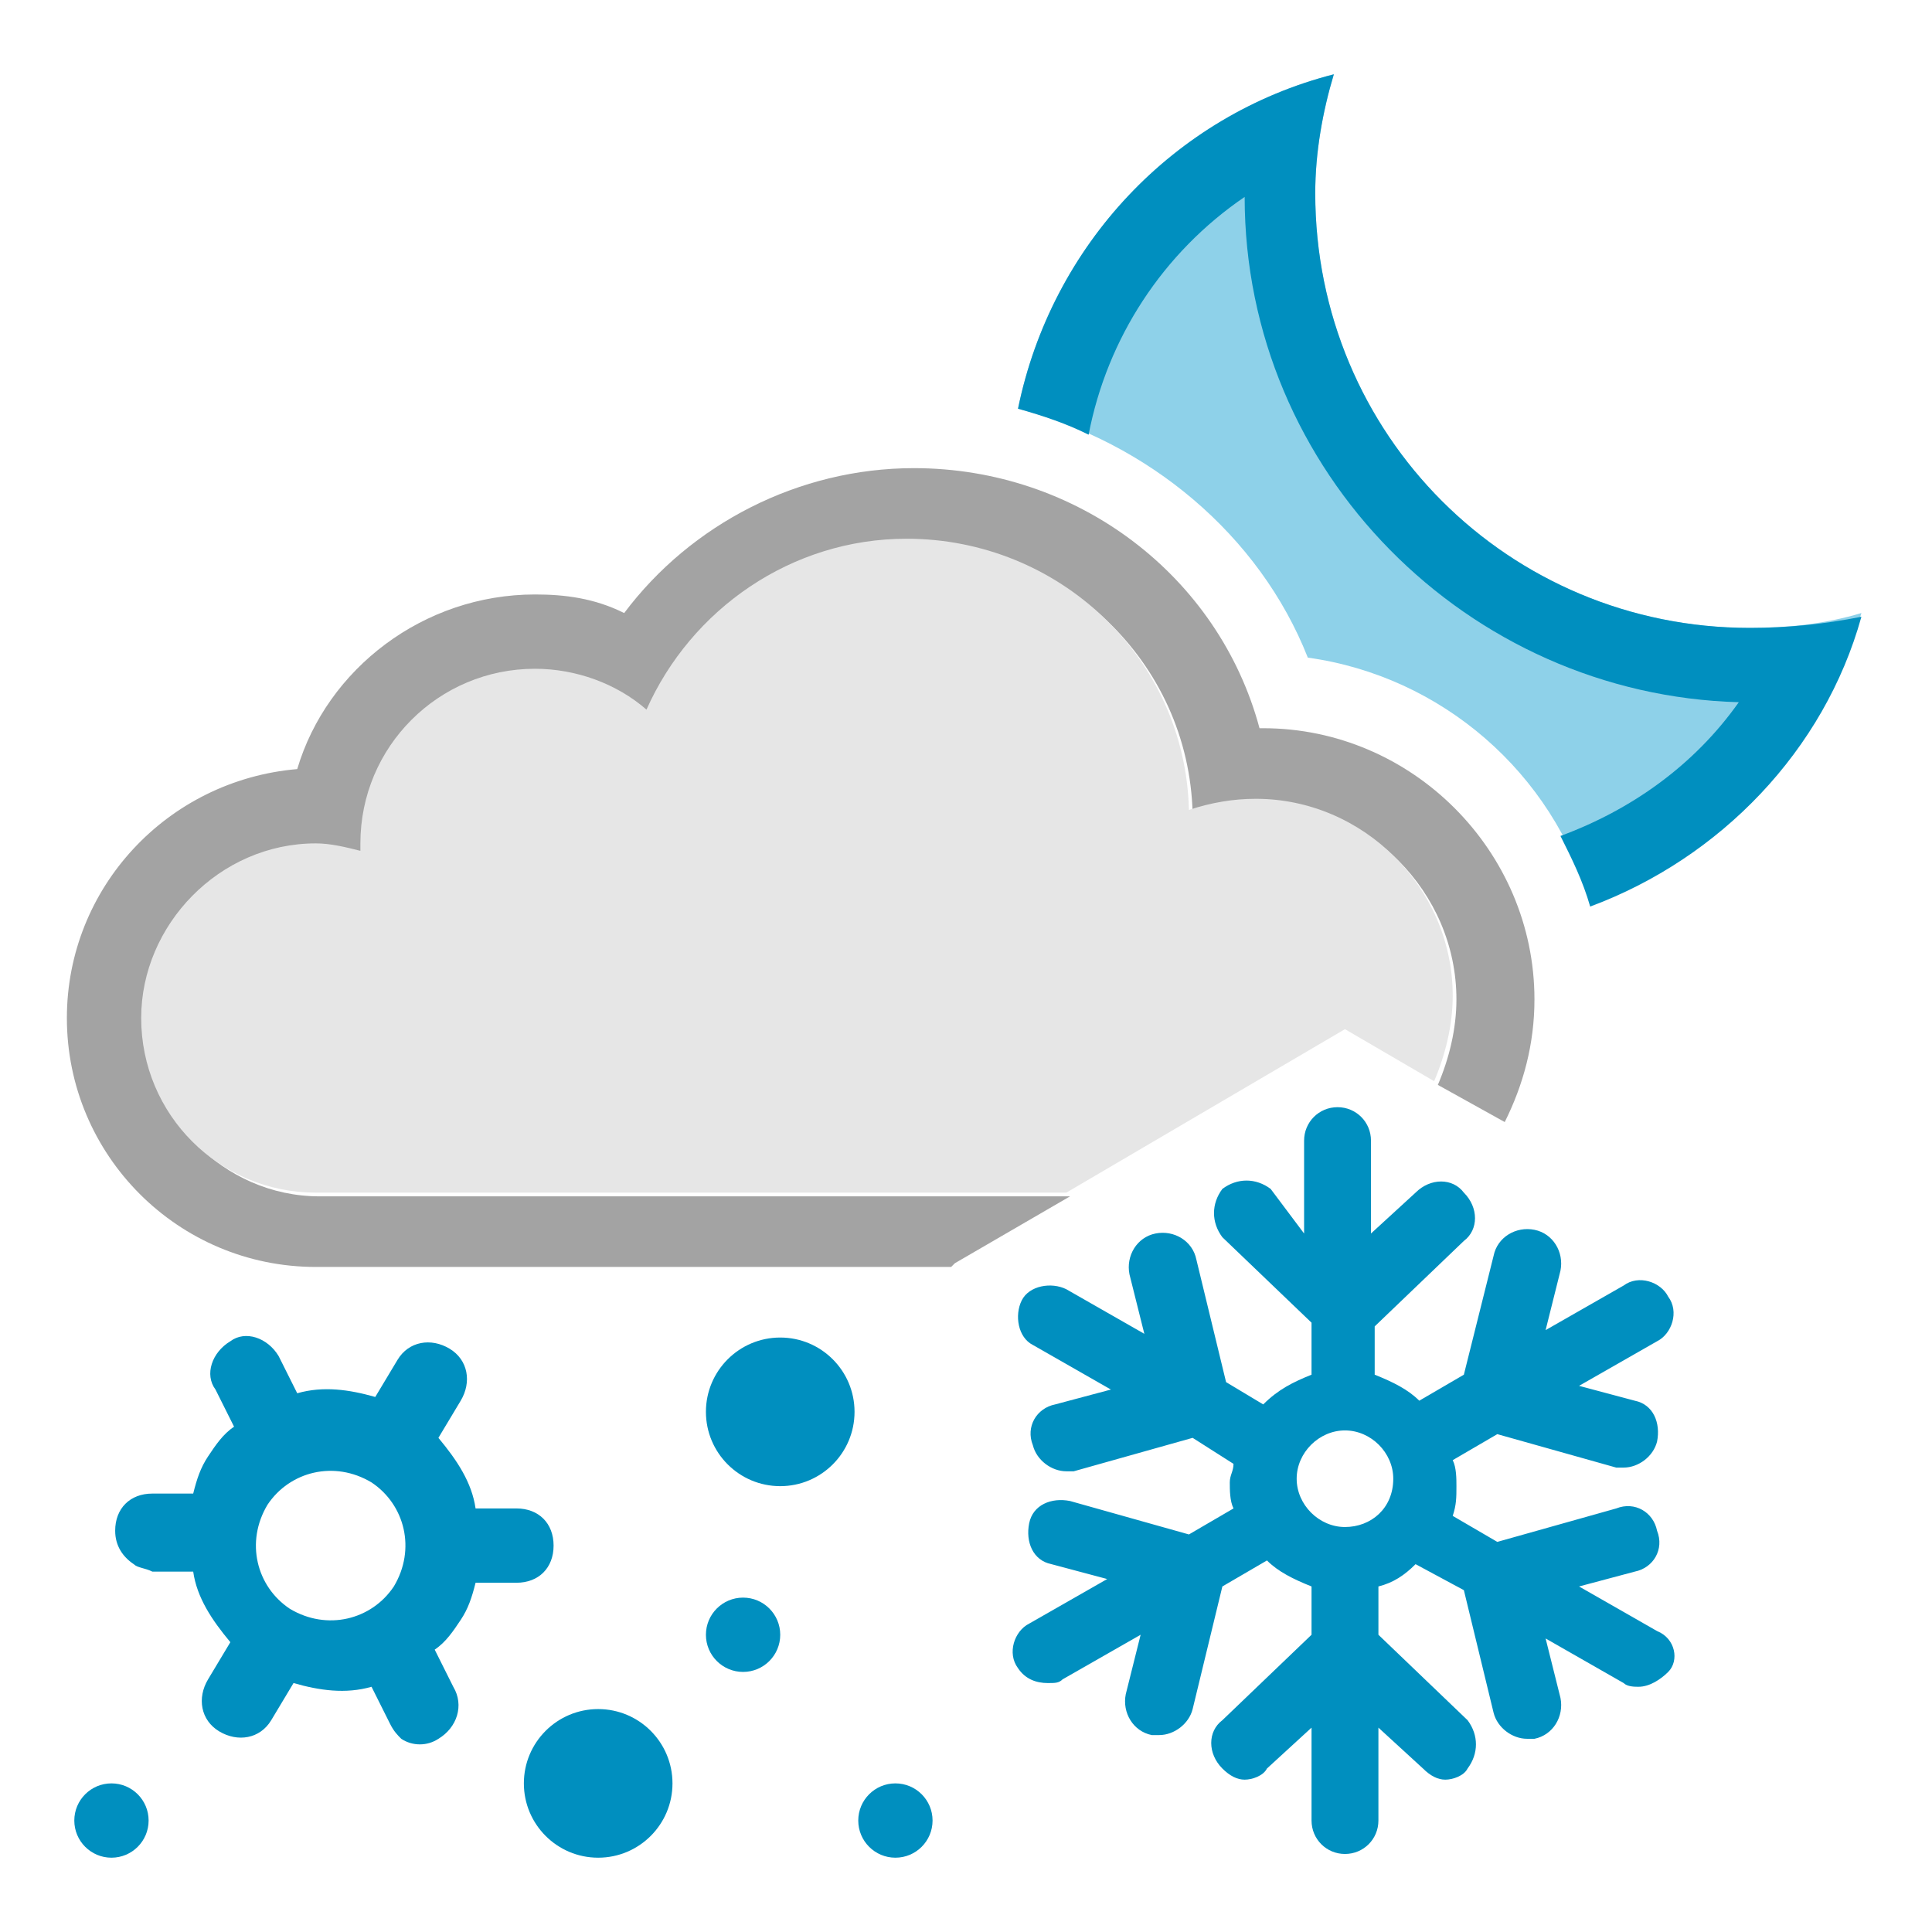 <?xml version="1.0" encoding="utf-8"?>
<!-- Generator: Adobe Illustrator 19.1.0, SVG Export Plug-In . SVG Version: 6.00 Build 0)  -->
<!DOCTYPE svg PUBLIC "-//W3C//DTD SVG 1.1//EN" "http://www.w3.org/Graphics/SVG/1.1/DTD/svg11.dtd">
<svg version="1.1" id="Layer_1" xmlns="http://www.w3.org/2000/svg" xmlns:xlink="http://www.w3.org/1999/xlink" x="0px" y="0px"
	 viewBox="0 0 52 52" enable-background="new 0 0 52 52" xml:space="preserve">
<g>
	<g>
		<path fill="#8ED1E9" d="M47.1,16.9c-6.5,0-11.7-5.2-11.7-11.7c0-1.1,0.2-2.2,0.5-3.2c-4.3,1.1-7.6,4.6-8.5,9
			c3.5,0.9,6.5,3.4,7.8,6.7c3.6,0.5,6.6,3.1,7.6,6.6c3.5-1.3,6.3-4.2,7.3-7.8C49.1,16.8,48.1,16.9,47.1,16.9z"/>
	</g>
	<path fill="#008FBF" d="M47.1,16.9c-6.5,0-11.7-5.2-11.7-11.7c0-1.1,0.2-2.2,0.5-3.2c-4.3,1.1-7.6,4.6-8.5,9
		c0.7,0.2,1.3,0.4,1.9,0.7c0.5-2.6,2-4.9,4.2-6.4c0,7.4,6,13.4,13.3,13.6c-1.2,1.7-2.9,2.9-4.8,3.6c0.3,0.6,0.6,1.2,0.8,1.9
		c3.5-1.3,6.3-4.2,7.3-7.8C49.1,16.8,48.1,16.9,47.1,16.9z"/>
	<circle fill="#008FBF" cx="21" cy="38" r="2"/>
	<circle fill="#008FBF" cx="16.1" cy="48" r="2"/>
	<circle fill="#008FBF" cx="24.1" cy="49" r="1"/>
	<circle fill="#008FBF" cx="3" cy="49" r="1"/>
	<circle fill="#008FBF" cx="20" cy="44" r="1"/>
	<g>
		<g>
			<path fill="#008FBF" d="M44.6,43.9l-2.1-1.2l1.5-0.4c0.5-0.1,0.8-0.6,0.6-1.1c-0.1-0.5-0.6-0.8-1.1-0.6l-3.2,0.9l-1.2-0.7
				c0.1-0.3,0.1-0.5,0.1-0.8c0-0.2,0-0.5-0.1-0.7l1.2-0.7l3.2,0.9c0.1,0,0.2,0,0.2,0c0.4,0,0.8-0.3,0.9-0.7c0.1-0.5-0.1-1-0.6-1.1
				l-1.5-0.4l2.1-1.2c0.4-0.2,0.6-0.8,0.3-1.2c-0.2-0.4-0.8-0.6-1.2-0.3l-2.1,1.2l0.4-1.6c0.1-0.5-0.2-1-0.7-1.1
				c-0.5-0.1-1,0.2-1.1,0.7L39.4,37l-1.2,0.7c-0.3-0.3-0.7-0.5-1.2-0.7v-1.3l2.4-2.3c0.4-0.3,0.4-0.9,0-1.3c-0.3-0.4-0.9-0.4-1.3,0
				l-1.2,1.1v-2.5c0-0.5-0.4-0.9-0.9-0.9c-0.5,0-0.9,0.4-0.9,0.9v2.5L34.2,32c-0.4-0.3-0.9-0.3-1.3,0c-0.3,0.4-0.3,0.9,0,1.3
				l2.4,2.3V37c-0.5,0.2-0.9,0.4-1.3,0.8l-1-0.6l-0.8-3.3c-0.1-0.5-0.6-0.8-1.1-0.7c-0.5,0.1-0.8,0.6-0.7,1.1l0.4,1.6l-2.1-1.2
				c-0.4-0.2-1-0.1-1.2,0.3c-0.2,0.4-0.1,1,0.3,1.2l2.1,1.2l-1.5,0.4c-0.5,0.1-0.8,0.6-0.6,1.1c0.1,0.4,0.5,0.7,0.9,0.7
				c0.1,0,0.2,0,0.2,0l3.2-0.9l1.1,0.7c0,0.2-0.1,0.3-0.1,0.5c0,0.2,0,0.5,0.1,0.7l-1.2,0.7l-3.2-0.9c-0.5-0.1-1,0.1-1.1,0.6
				c-0.1,0.5,0.1,1,0.6,1.1l1.5,0.4l-2.1,1.2c-0.4,0.2-0.6,0.8-0.3,1.2c0.2,0.3,0.5,0.4,0.8,0.4c0.2,0,0.3,0,0.4-0.1l2.1-1.2
				l-0.4,1.6c-0.1,0.5,0.2,1,0.7,1.1c0.1,0,0.1,0,0.2,0c0.4,0,0.8-0.3,0.9-0.7l0.8-3.3l1.2-0.7c0.3,0.3,0.7,0.5,1.2,0.7v1.3
				l-2.4,2.3c-0.4,0.3-0.4,0.9,0,1.3c0.2,0.2,0.4,0.3,0.6,0.3c0.2,0,0.5-0.1,0.6-0.3l1.2-1.1v2.5c0,0.5,0.4,0.9,0.9,0.9
				c0.5,0,0.9-0.4,0.9-0.9v-2.5l1.2,1.1c0.2,0.2,0.4,0.3,0.6,0.3c0.2,0,0.5-0.1,0.6-0.3c0.3-0.4,0.3-0.9,0-1.3l-2.4-2.3v-1.3
				c0.4-0.1,0.7-0.3,1-0.6l1.3,0.7l0.8,3.3c0.1,0.4,0.5,0.7,0.9,0.7c0.1,0,0.1,0,0.2,0c0.5-0.1,0.8-0.6,0.7-1.1l-0.4-1.6l2.1,1.2
				c0.1,0.1,0.3,0.1,0.4,0.1c0.3,0,0.6-0.2,0.8-0.4C45.2,44.7,45.1,44.1,44.6,43.9z M36.2,41.1c-0.7,0-1.3-0.6-1.3-1.3
				c0-0.7,0.6-1.3,1.3-1.3c0.7,0,1.3,0.6,1.3,1.3C37.5,40.6,36.9,41.1,36.2,41.1z"/>
		</g>
	</g>
	<path fill="#008FBF" d="M12.2,45.4l-0.5-1c0.3-0.2,0.5-0.5,0.7-0.8c0.2-0.3,0.3-0.6,0.4-1l1.1,0c0.6,0,1-0.4,1-1c0-0.6-0.4-1-1-1
		l-1.1,0c-0.1-0.7-0.5-1.3-1-1.9l0.6-1c0.3-0.5,0.2-1.1-0.3-1.4c-0.5-0.3-1.1-0.2-1.4,0.3l-0.6,1c-0.7-0.2-1.4-0.3-2.1-0.1l-0.5-1
		c-0.3-0.5-0.9-0.7-1.3-0.4c-0.5,0.3-0.7,0.9-0.4,1.3l0.5,1c-0.3,0.2-0.5,0.5-0.7,0.8c-0.2,0.3-0.3,0.6-0.4,1l-1.1,0
		c-0.6,0-1,0.4-1,1c0,0.4,0.2,0.7,0.5,0.9c0.1,0.1,0.3,0.1,0.5,0.2l1.1,0c0.1,0.7,0.5,1.3,1,1.9l-0.6,1c-0.3,0.5-0.2,1.1,0.3,1.4
		c0.5,0.3,1.1,0.2,1.4-0.3l0.6-1c0.7,0.2,1.4,0.3,2.1,0.1l0.5,1c0.1,0.2,0.2,0.3,0.3,0.4c0.3,0.2,0.7,0.2,1,0
		C12.3,46.5,12.5,45.9,12.2,45.4z M7.8,43.3c-0.9-0.6-1.2-1.8-0.6-2.8c0.6-0.9,1.8-1.2,2.8-0.6c0.9,0.6,1.2,1.8,0.6,2.8
		C10,43.6,8.8,43.9,7.8,43.3z"/>
	<path fill="#A3A3A3" d="M25.7,34l3.1-1.8c-7.4,0-20.2,0-20.2,0c-2.6,0-4.7-2.2-4.7-4.7c0-2.6,2.1-4.7,4.7-4.7
		c0.4,0,0.8,0.1,1.2,0.2c0-0.1,0-0.1,0-0.2c0-2.6,2.1-4.7,4.7-4.7c1.1,0,2.2,0.4,3,1.1c1.2-2.7,3.9-4.6,7-4.6c4.1,0,7.5,3.2,7.6,7.3
		c0.6-0.2,1.1-0.3,1.8-0.3c2.9,0,5.3,2.4,5.3,5.3c0,0.8-0.2,1.6-0.5,2.3l1.8,1c0.5-1,0.8-2.1,0.8-3.3c0-4-3.3-7.3-7.3-7.3
		c0,0-0.1,0-0.1,0c-1.1-4.1-4.9-7-9.3-7c-3.1,0-6,1.5-7.8,3.9C16,16.1,15.2,16,14.4,16c-3,0-5.6,2-6.4,4.7c-3.5,0.3-6.2,3.2-6.2,6.7
		c0,3.7,3,6.7,6.7,6.7h17.1C25.7,34,25.7,34,25.7,34z"/>
	<g>
		<path fill="#E6E6E6" d="M36.2,27.7l2.4,1.4c0.3-0.7,0.5-1.5,0.5-2.3c0-2.9-2.4-5.3-5.3-5.3c-0.6,0-1.2,0.1-1.8,0.3
			c-0.1-4.1-3.5-7.3-7.6-7.3c-3.1,0-5.8,1.9-7,4.6c-0.8-0.7-1.9-1.1-3-1.1c-2.6,0-4.7,2.1-4.7,4.7c0,0.1,0,0.1,0,0.2
			c-0.4-0.1-0.8-0.2-1.2-0.2c-2.6,0-4.7,2.2-4.7,4.7c0,2.6,2.1,4.7,4.7,4.7c0,0,12.9,0,20.2,0L36.2,27.7z"/>
	</g>
</g>
</svg>
